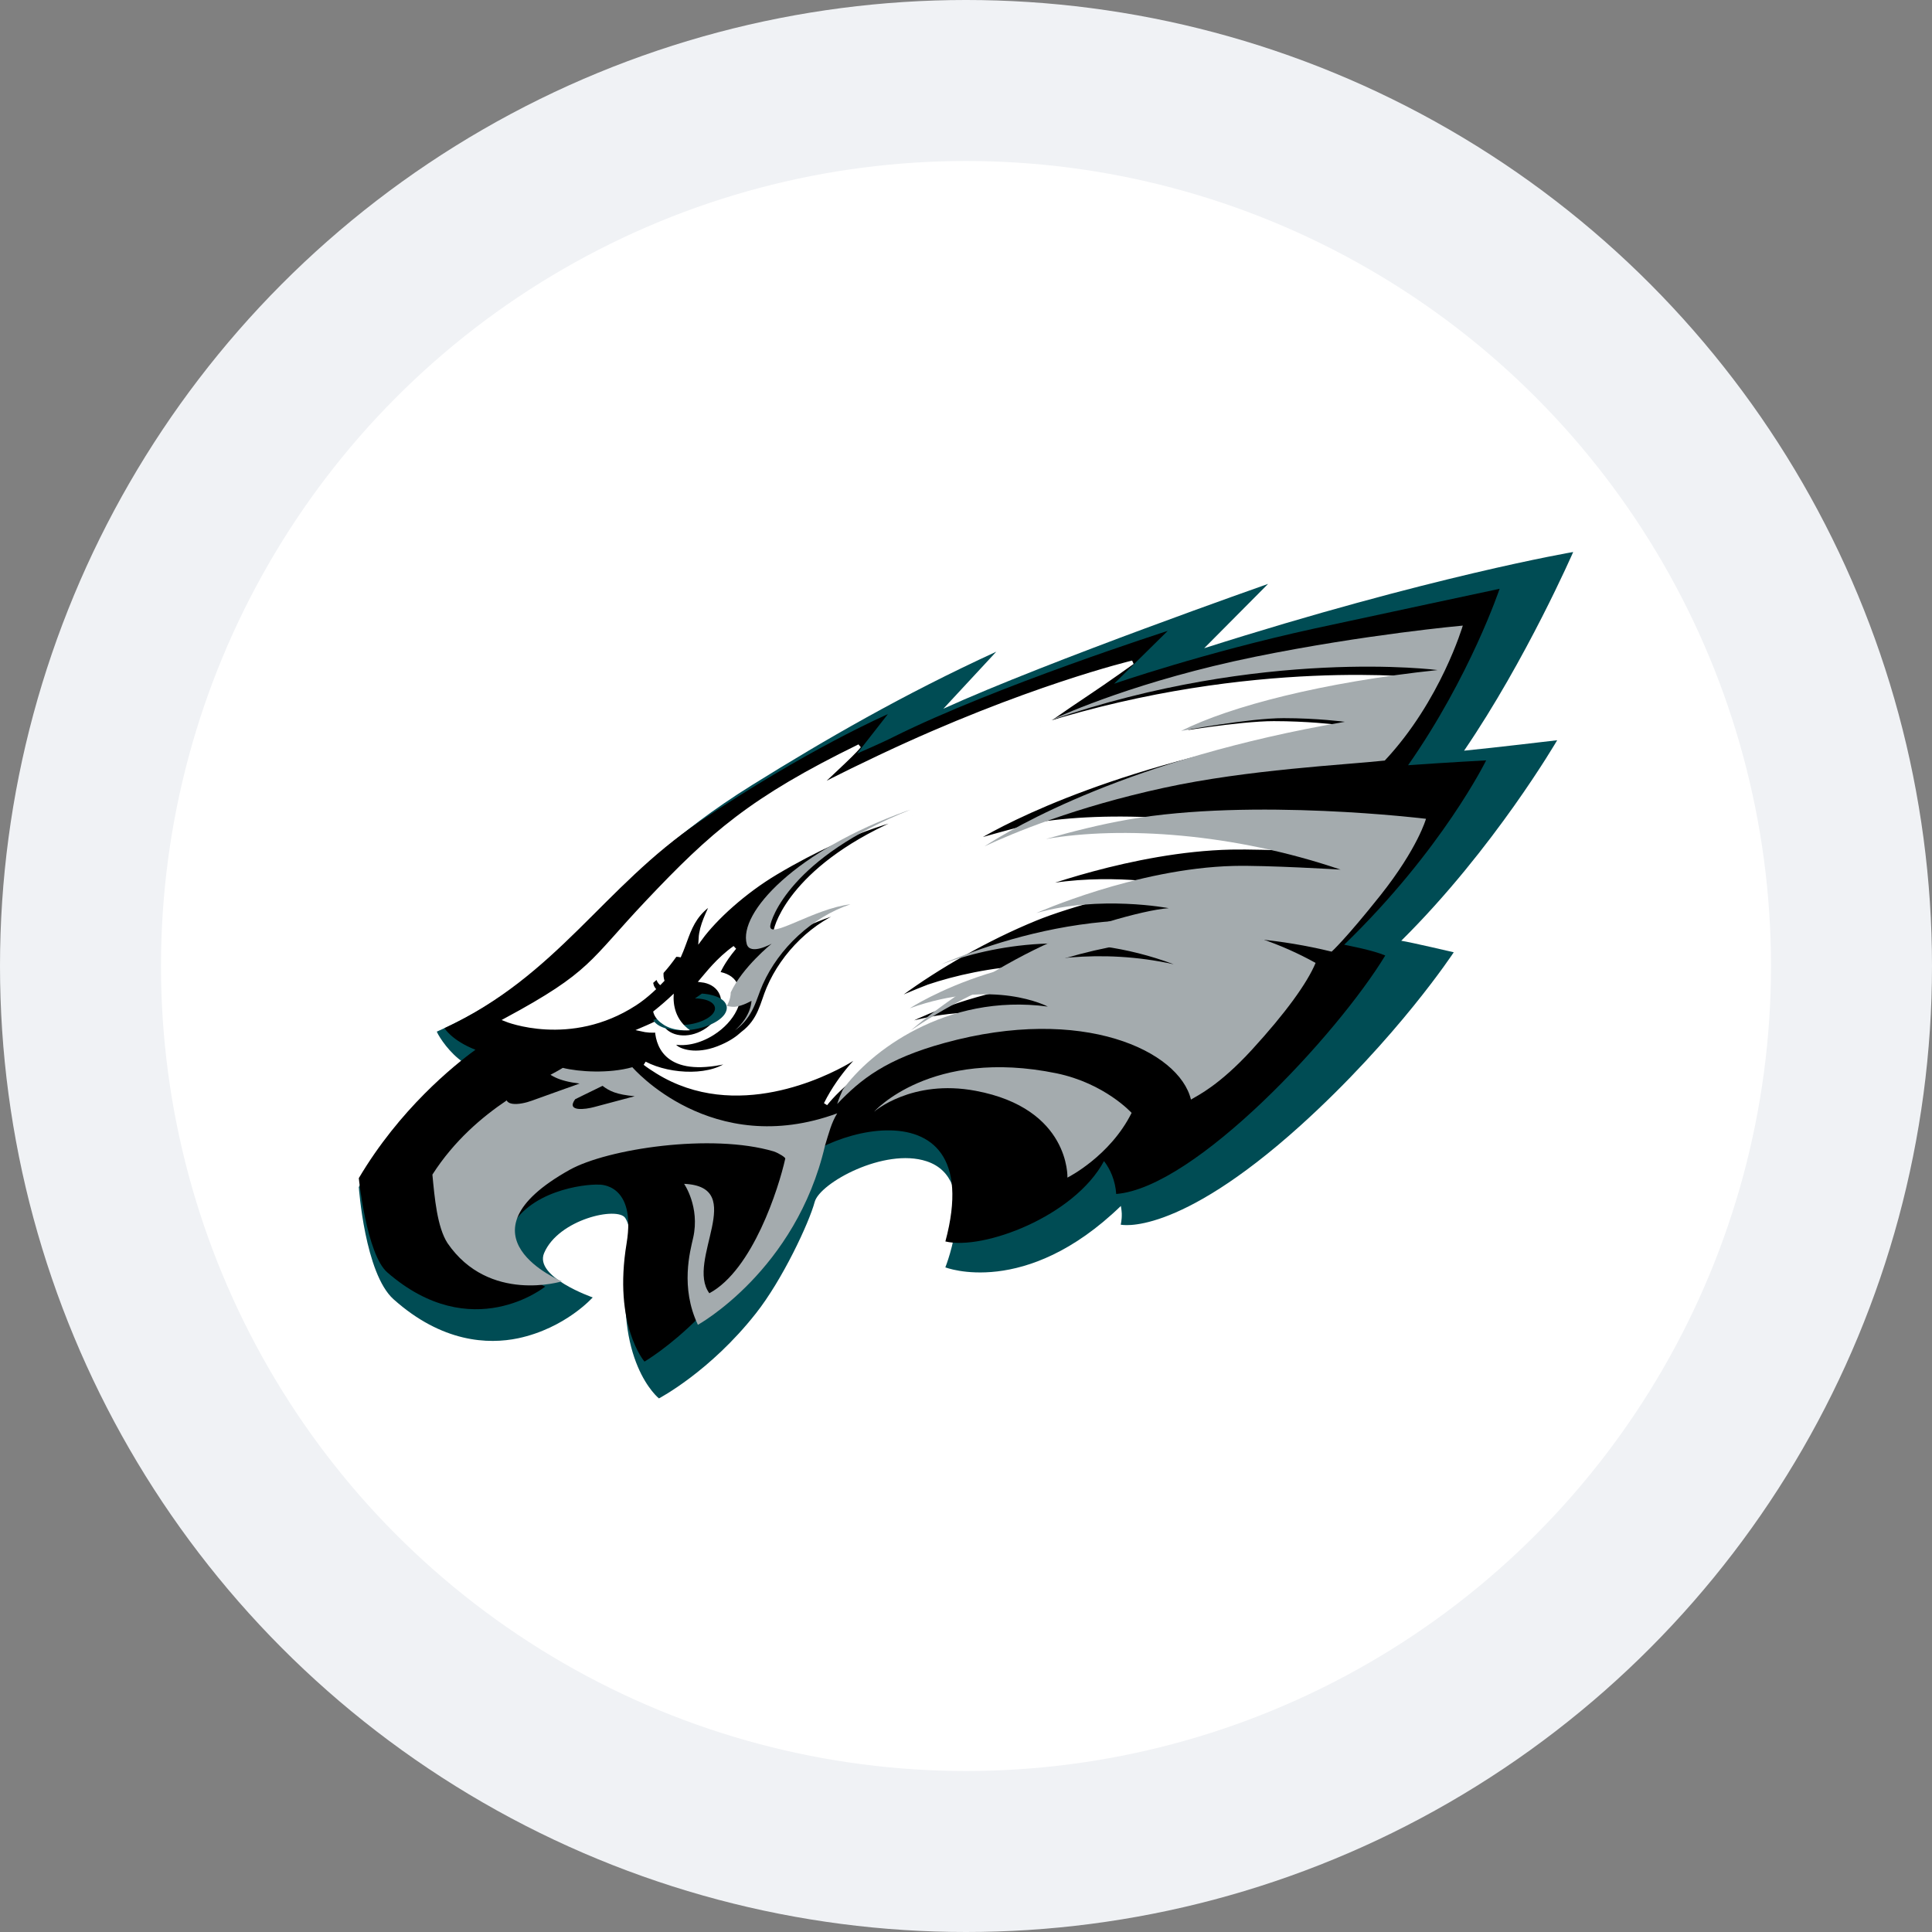 <?xml version="1.0" encoding="UTF-8"?>
<svg width="120px" height="120px" viewBox="0 0 120 120" version="1.1" xmlns="http://www.w3.org/2000/svg" xmlns:xlink="http://www.w3.org/1999/xlink">
    <rect x="0" y="0" width="120" height="120" fill="#808080" stroke="none"/>
    <title>Philadelphia Eagles Logo-01</title>
    <defs>
        <circle id="path-1" cx="60" cy="60" r="50"></circle>
    </defs>
    <g id="Page-1" stroke="none" stroke-width="1" fill="none" fill-rule="evenodd">
        <g id="Philadelphia-Eagles-Logo-01">
            <circle id="Mask" fill="#F0F2F5" cx="60" cy="60" r="60"></circle>
            <mask id="mask-2" fill="white">
                <use xlink:href="#path-1"></use>
            </mask>
            <use id="Mask" fill="#FFFFFF" xlink:href="#path-1"></use>
            <g mask="url(#mask-2)">
                <g transform="translate(20, 32)">
                    <path d="M46.597,4.053 L42.697,8.128 C49.081,5.486 63.018,0.94 63.018,0.94 L58.556,5.295 C70.739,1.702 80,0 80,0 C80,0 77.314,6.213 73.313,12.449 C74.088,12.371 79.146,11.777 79.146,11.777 C79.146,11.777 74.583,19.301 69.323,24.719 L72.267,25.447 C72.267,25.447 67.682,32.03 61.624,37.415 C52.914,45.14 48.429,43.953 48.429,43.953 C41.967,48.621 36.786,46.248 36.786,46.248 C36.786,46.248 39.022,40.617 36.707,40.023 C34.616,39.486 31.447,41.109 31.054,41.759 C30.638,43.18 28.907,46.785 27.12,48.968 C23.681,53.155 19.882,54.857 19.882,54.857 C19.882,54.857 16.881,52.305 16.87,47.972 C16.87,47.972 14.813,50.144 11.453,50.86 C9.104,51.353 5.901,50.95 2.619,48.218 C0.416,46.382 0,40.225 0,40.225 C0,40.225 2.068,36.284 6.058,32.836 C5.17,32.075 4.631,31.134 4.462,30.541 C15.072,25.928 15.083,21.517 23.523,16.166 C31.829,10.893 37.055,8.464 46.597,4.053" id="Path" stroke="none" fill="#FFFFFF" fill-rule="nonzero"></path>
                    <path d="M41.88,8.479 L38.596,12.019 C45.075,9.071 58.763,4.267 58.763,4.267 L54.794,8.262 C68.814,3.8 77.714,2.286 77.714,2.286 C77.714,2.286 74.806,8.957 70.937,14.626 C72.805,14.444 76.719,13.977 76.719,13.977 C76.719,13.977 72.805,20.716 67.034,26.431 C67.675,26.534 70.295,27.148 70.295,27.148 C70.295,27.148 66.812,32.453 60.764,37.918 C53.036,44.885 49.608,44.065 49.608,44.065 C49.608,44.065 49.686,43.792 49.675,43.371 C49.664,43.132 49.619,42.927 49.619,42.904 C43.671,48.664 38.717,46.718 38.717,46.718 C38.717,46.718 40.918,41.23 37.545,40.126 C34.936,39.272 30.922,41.47 30.602,42.653 C30.259,43.94 28.601,47.492 26.942,49.586 C24.089,53.206 20.927,54.857 20.927,54.857 C20.927,54.857 18.053,52.58 19.048,45.921 C19.269,44.464 18.992,43.906 18.838,43.655 C18.362,42.915 14.691,43.724 13.796,45.83 C13.165,47.321 16.814,48.585 16.814,48.585 C16.814,48.585 15.123,50.497 12.181,51.123 C10.324,51.51 7.46,51.396 4.442,48.698 C2.662,47.105 2.286,41.731 2.286,41.731 C2.286,41.731 4.486,37.576 8.787,33.99 C7.936,33.421 7.294,32.453 7.129,32.078 C15.775,28.241 16.958,22.822 26.721,16.755 C31.265,13.932 36.053,11.154 41.88,8.479" id="Path" stroke="none" fill="#004C54" fill-rule="nonzero"></path>
                    <path d="M63.49,26.678 C63.842,26.756 65.249,27.013 66.041,27.348 C63.083,32.219 54.255,41.769 49.33,42.16 C49.275,41.323 48.956,40.608 48.571,40.116 C46.724,43.557 41.062,45.668 38.72,45.109 C41.568,34.497 29.485,38.541 28.551,41.457 C26.143,49.019 20.03,52.571 20.03,52.571 C20.03,52.571 18.073,50.315 18.92,45.221 C19.535,41.468 17.205,41.58 17.205,41.58 C16.27,41.535 12.741,41.971 11.62,44.473 C10.718,46.495 13.863,47.913 13.863,47.913 C13.863,47.913 9.311,51.6 4.056,47.031 C2.769,45.914 2.286,41.177 2.286,41.177 C4.814,36.91 8.146,34.207 9.531,33.202 C8.069,32.632 7.607,31.861 7.607,31.861 C14.665,28.566 17.436,23.103 23.449,19.037 C30.079,14.558 35.147,12.357 35.147,12.357 L33.234,14.804 C33.234,14.804 34.839,14.111 35.532,13.754 C41.843,10.615 52.529,7.185 52.529,7.185 L49.198,10.469 C49.198,10.469 54.728,8.548 61.687,7.029 C65.392,6.225 73.143,4.571 73.143,4.571 C73.143,4.571 71.318,10.012 67.459,15.53 C69.79,15.362 72.307,15.228 72.307,15.228 C72.307,15.228 69.603,20.758 63.49,26.678" id="Path" stroke="none" fill="#000000" fill-rule="nonzero"></path>
                    <path d="M36.686,20.48 C36.61,20.549 36.533,20.594 36.457,20.663 C36.522,20.617 36.599,20.549 36.664,20.503 C36.675,20.48 36.686,20.48 36.686,20.48" id="Path" stroke="none" fill="#000000" fill-rule="nonzero"></path>
                    <path d="M36.537,20.583 C36.56,20.583 36.583,20.56 36.606,20.56 C36.583,20.56 36.56,20.56 36.537,20.583" id="Path" stroke="none" fill="#000000" fill-rule="nonzero"></path>
                    <path d="M44.593,31.724 C44.593,31.724 41.124,30.044 35.644,31.825 C35.644,31.825 43.192,27.361 52.752,29.255 C46.548,27.181 40.966,28.161 37.667,29.266 C35.734,30.01 34.582,30.63 34.582,30.63 C34.582,30.63 35.068,30.281 35.972,29.74 C38.209,28.094 41.283,26.312 44.322,25.072 C46.435,24.204 50.639,23.088 52.345,22.987 C52.345,22.987 47.949,22.243 43.938,23.257 C43.938,23.257 50.288,20.788 56.458,20.653 C58.526,20.608 63.249,20.856 63.249,20.856 C56.435,18.838 49.373,18.444 44.548,19.176 C41.802,19.853 39.644,20.529 39.644,20.529 C39.644,20.529 40.017,20.338 40.74,20.033 C42.48,19.007 49.61,15.174 62.876,13.111 C62.876,13.111 61.181,12.908 59.114,12.908 C56.989,12.908 52.82,13.618 52.82,13.618 C55.837,12.243 61.532,10.913 68.571,10.225 C68.571,10.225 57.814,8.951 44.797,13.021 C44.684,13.066 44.627,13.1 44.627,13.1 C44.627,13.1 46.006,12.108 47.554,11.082 C48.695,10.327 50.345,9.143 50.345,9.143 C50.345,9.143 43.667,10.732 34.627,15.016 C32.073,16.223 30.729,16.944 30.729,16.944 C31.124,16.493 32.932,14.904 33.373,14.34 C26.661,17.621 24.209,19.796 20.22,24.013 C16.66,27.778 16.819,28.432 11.429,31.34 C11.429,31.34 15.406,32.964 19.44,30.348 C20.141,29.897 20.796,29.266 21.418,28.601 C22.841,26.955 22.367,25.264 24.265,24.047 C23.994,24.678 23.553,25.467 23.508,26.29 C24.423,25.039 26.22,23.393 28.209,22.209 C33.294,19.188 36.661,18.669 36.661,18.669 C36.525,18.714 36.401,18.759 36.277,18.804 C29.327,21.69 28.197,25.456 28.164,25.85 C28.084,26.696 30.672,24.802 32.785,24.543 C30.559,25.332 28.649,27.214 27.723,29.39 C27.327,30.315 27.214,31.363 26.118,32.186 C25.813,32.468 25.406,32.75 24.864,32.986 C23.406,33.64 22.389,33.313 22.05,33.088 C21.847,32.953 21.723,32.716 21.723,32.716 C22.435,32.919 23.395,32.738 24.265,32.186 C24.909,31.78 25.395,31.239 25.655,30.698 C25.655,30.698 25.655,30.698 25.655,30.698 C25.791,30.405 26.062,29.841 25.666,29.108 C25.474,28.736 25.056,28.533 24.593,28.466 C24.627,28.387 24.864,27.767 25.632,26.854 C24.593,27.598 23.926,28.488 23.576,28.894 C24.062,28.951 24.491,29.176 24.728,29.571 C25.192,30.348 24.762,31.465 23.757,32.062 C22.751,32.66 21.553,32.513 21.09,31.735 C21.033,31.634 20.988,31.532 20.954,31.431 C20.898,31.465 20.853,31.487 20.796,31.521 C20.48,31.679 19.847,31.949 19.847,31.949 C20.141,32.017 20.547,32.051 20.796,32.006 C20.875,33.099 21.564,34.869 25.44,33.877 C24.333,34.959 21.666,34.892 20.05,34.046 C20.265,34.215 20.525,34.384 20.83,34.576 C25.689,37.586 31.282,34.756 32.65,33.967 C32.989,33.753 33.316,33.561 33.655,33.392 C33.655,33.392 32.243,34.644 31.282,36.571 C33,34.407 37.949,30.923 44.593,31.724" id="Path" stroke="none" fill="#FFFFFF" fill-rule="nonzero"></path>
                    <path d="M44.593,31.724 C44.593,31.724 41.124,30.044 35.644,31.825 C35.644,31.825 43.192,27.361 52.752,29.255 C46.548,27.181 40.966,28.161 37.667,29.266 C35.734,30.01 34.582,30.63 34.582,30.63 C34.582,30.63 35.068,30.281 35.972,29.74 C38.209,28.094 41.283,26.312 44.322,25.072 C46.435,24.204 50.639,23.088 52.345,22.987 C52.345,22.987 47.949,22.243 43.938,23.257 C43.938,23.257 50.288,20.788 56.458,20.653 C58.526,20.608 63.249,20.856 63.249,20.856 C56.435,18.838 49.373,18.444 44.548,19.176 C41.802,19.853 39.644,20.529 39.644,20.529 C39.644,20.529 40.017,20.338 40.74,20.033 C42.48,19.007 49.61,15.174 62.876,13.111 C62.876,13.111 61.181,12.908 59.114,12.908 C56.989,12.908 52.82,13.618 52.82,13.618 C55.837,12.243 61.532,10.913 68.571,10.225 C68.571,10.225 57.814,8.951 44.797,13.021 C44.684,13.066 44.627,13.1 44.627,13.1 C44.627,13.1 46.006,12.108 47.554,11.082 C48.695,10.327 50.345,9.143 50.345,9.143 C50.345,9.143 43.667,10.732 34.627,15.016 C32.073,16.223 30.729,16.944 30.729,16.944 C31.124,16.493 32.932,14.904 33.373,14.34 C26.661,17.621 24.209,19.796 20.22,24.013 C16.66,27.778 16.819,28.432 11.429,31.34 C11.429,31.34 15.406,32.964 19.44,30.348 C20.141,29.897 20.796,29.266 21.418,28.601 C22.841,26.955 22.367,25.264 24.265,24.047 C23.994,24.678 23.553,25.467 23.508,26.29 C24.423,25.039 26.22,23.393 28.209,22.209 C33.294,19.188 36.661,18.669 36.661,18.669 C36.525,18.714 36.401,18.759 36.277,18.804 C29.327,21.69 28.197,25.456 28.164,25.85 C28.084,26.696 30.672,24.802 32.785,24.543 C30.559,25.332 28.649,27.214 27.723,29.39 C27.327,30.315 27.214,31.363 26.118,32.186 C25.813,32.468 25.406,32.75 24.864,32.986 C23.406,33.64 22.389,33.313 22.05,33.088 C21.847,32.953 21.723,32.716 21.723,32.716 C22.435,32.919 23.395,32.738 24.265,32.186 C24.909,31.78 25.395,31.239 25.655,30.698 C25.655,30.698 25.655,30.698 25.655,30.698 C25.791,30.405 26.062,29.841 25.666,29.108 C25.474,28.736 25.056,28.533 24.593,28.466 C24.627,28.387 24.864,27.767 25.632,26.854 C24.593,27.598 23.926,28.488 23.576,28.894 C24.062,28.951 24.491,29.176 24.728,29.571 C25.192,30.348 24.762,31.465 23.757,32.062 C22.751,32.66 21.553,32.513 21.09,31.735 C21.033,31.634 20.988,31.532 20.954,31.431 C20.898,31.465 20.853,31.487 20.796,31.521 C20.48,31.679 19.847,31.949 19.847,31.949 C20.141,32.017 20.547,32.051 20.796,32.006 C20.875,33.099 21.564,34.869 25.44,33.877 C24.333,34.959 21.666,34.892 20.05,34.046 C20.265,34.215 20.525,34.384 20.83,34.576 C25.689,37.586 31.282,34.756 32.65,33.967 C32.989,33.753 33.316,33.561 33.655,33.392 C33.655,33.392 32.243,34.644 31.282,36.571 C33,34.407 37.949,30.923 44.593,31.724" id="Path" stroke="#FFFFFF" stroke-width="0.234" fill="none"></path>
                    <path d="M26.383,26.639 C26.59,27.367 27.927,26.616 27.927,26.616 C27.927,26.616 26.116,28.072 25.386,29.643 C25.386,29.735 25.386,30.047 25.143,30.486 C25.325,30.521 25.508,30.544 25.653,30.533 C26.128,30.486 26.675,30.163 26.675,30.163 C26.675,30.163 26.687,31.099 25.641,32 C26.821,31.157 26.954,30.082 27.38,29.135 C28.377,26.905 30.432,24.964 32.827,24.167 C30.553,24.432 27.769,26.385 27.842,25.507 C27.878,25.102 29.094,21.243 36.571,18.286 C36.498,18.309 36.316,18.378 36.292,18.378 C29.447,20.828 25.848,24.686 26.383,26.639" id="Path" stroke="none" fill="#A4ABAE" fill-rule="nonzero"></path>
                    <path d="M24.263,30.327 C24.641,30.684 24.263,31.201 23.415,31.485 C22.567,31.77 21.563,31.711 21.184,31.354 C21.119,31.296 21.093,31.238 21.067,31.179 C20.911,31.245 20.741,31.303 20.571,31.354 C20.611,31.427 20.663,31.493 20.728,31.551 C21.263,32.054 22.645,32.149 23.806,31.762 C24.967,31.376 25.463,30.655 24.928,30.152 C24.654,29.897 24.158,29.751 23.597,29.714 C23.467,29.802 23.324,29.904 23.167,30.013 C23.637,30.02 24.054,30.122 24.263,30.327" id="Path" stroke="none" fill="#004C54" fill-rule="nonzero"></path>
                    <path d="M22.177,29.463 C22.757,29.068 23.016,28.35 22.757,27.854 C22.605,27.58 22.329,27.429 22.008,27.429 C21.785,27.742 21.517,28.097 21.214,28.431 C21.196,28.714 21.258,29.068 21.553,29.322 C21.553,29.322 21.205,29.352 20.982,29.17 C20.857,29.058 20.803,28.937 20.777,28.866 C20.705,28.927 20.643,28.988 20.571,29.048 C20.589,29.129 20.607,29.22 20.652,29.291 C20.919,29.777 21.597,29.858 22.177,29.463" id="Path" stroke="none" fill="#000000" fill-rule="nonzero"></path>
                    <path d="M21.156,31.603 C21.821,32.094 22.857,31.991 22.857,31.991 C21.953,31.344 21.794,30.439 21.847,29.714 C21.449,30.102 21.023,30.465 20.571,30.827 C20.598,31.008 20.757,31.344 21.156,31.603" id="Path" stroke="none" fill="#FFFFFF" fill-rule="nonzero"></path>
                    <path d="M63.264,22.013 C63.264,22.013 58.642,21.734 56.618,21.785 C50.581,21.937 44.367,24.712 44.367,24.712 C48.292,23.584 52.594,24.408 52.594,24.408 C50.924,24.522 46.799,25.777 44.743,26.753 C41.768,28.16 38.761,30.15 36.571,32 C40.077,29.617 50.05,24.015 62.711,27.108 C62.711,27.108 63.54,26.373 65.741,23.61 C68.074,20.669 68.571,18.857 68.571,18.857 C68.571,18.857 57.824,17.539 50.05,18.908 C48.37,19.199 46.567,19.655 44.964,20.112 C49.685,19.3 56.596,19.744 63.264,22.013" id="Path" stroke="none" fill="#A4ABAE" fill-rule="nonzero"></path>
                    <path d="M38.671,32.778 C47.269,30.413 53.246,33.282 53.972,36.295 C53.972,36.295 54.004,36.283 54.058,36.247 C54.405,36.031 55.737,35.407 57.751,33.21 C59.863,30.905 61.195,29.056 61.714,27.808 C52.91,22.922 43.208,25.863 38.443,27.904 C41.605,26.727 46.955,25.671 52.9,27.892 C43.738,25.875 36.505,30.629 36.505,30.629 C41.746,28.732 45.081,30.521 45.081,30.521 C38.725,29.668 33.982,33.378 32.347,35.683 C32.217,35.971 32.097,36.259 32,36.571 C33.473,35.023 35.043,33.774 38.671,32.778" id="Path" stroke="none" fill="#A4ABAE" fill-rule="nonzero"></path>
                    <path d="M69.291,9.618 C62.171,10.374 56.423,11.861 53.36,13.399 C53.36,13.399 57.577,12.605 59.726,12.605 C61.817,12.605 63.531,12.832 63.531,12.832 C50.114,15.139 42.903,19.424 41.143,20.571 C42.926,19.739 46.789,18.126 52.309,16.929 C57.52,15.794 63.577,15.504 66.011,15.239 C69.486,11.534 70.857,6.857 70.857,6.857 C70.857,6.857 64.8,7.399 57.931,8.798 C50.789,10.261 46.16,12.315 45.246,12.744 C58.423,8.193 69.291,9.618 69.291,9.618" id="Path" stroke="none" fill="#A4ABAE" fill-rule="nonzero"></path>
                    <path d="M34.286,37.055 C34.286,37.055 36.623,35.005 40.597,35.752 C46.476,36.852 46.3,41.143 46.3,41.143 C46.3,41.143 48.942,39.826 50.286,37.123 C50.286,37.123 48.626,35.29 45.622,34.665 C37.804,33.063 34.286,37.055 34.286,37.055" id="Path" stroke="none" fill="#A4ABAE" fill-rule="nonzero"></path>
                    <path d="M16.919,36.756 C16.355,36.912 15.148,37.069 15.723,36.277 C15.723,36.277 16.456,35.912 17.426,35.443 C17.844,35.766 18.284,35.985 19.423,36.089 C19.423,36.089 17.37,36.631 16.919,36.756 L16.919,36.756 Z M19.276,34.286 C17.821,34.692 15.971,34.578 14.956,34.327 C13.783,35.078 9.553,36.746 6.857,40.957 C6.993,42.385 7.15,44.209 7.793,45.209 C10.376,48.983 14.9,47.586 14.9,47.586 C14.9,47.586 8.03,44.772 15.373,40.665 C17.72,39.352 24.206,38.372 28.063,39.518 C28.39,39.633 28.797,39.894 28.774,39.966 C28.368,41.791 26.755,46.877 24.059,48.326 C22.57,46.314 26.495,41.707 22.491,41.53 C22.491,41.53 23.484,42.958 23.055,44.876 C22.863,45.72 22.243,47.961 23.348,50.286 C23.348,50.286 29.439,46.919 31.244,39.153 C31.481,38.382 31.639,37.736 32,37.152 C24.183,40.019 19.276,34.286 19.276,34.286" id="Shape" stroke="none" fill="#A4ABAE" fill-rule="nonzero"></path>
                    <path d="M11.609,35.613 C10.926,36.875 12.358,36.613 13.028,36.367 C13.563,36.17 16,35.302 16,35.302 C14.648,35.138 14.126,34.794 13.63,34.286 C12.479,35.04 11.609,35.613 11.609,35.613" id="Path" stroke="none" fill="#000000" fill-rule="nonzero"></path>
                </g>
            </g>
        </g>
    </g>
</svg>